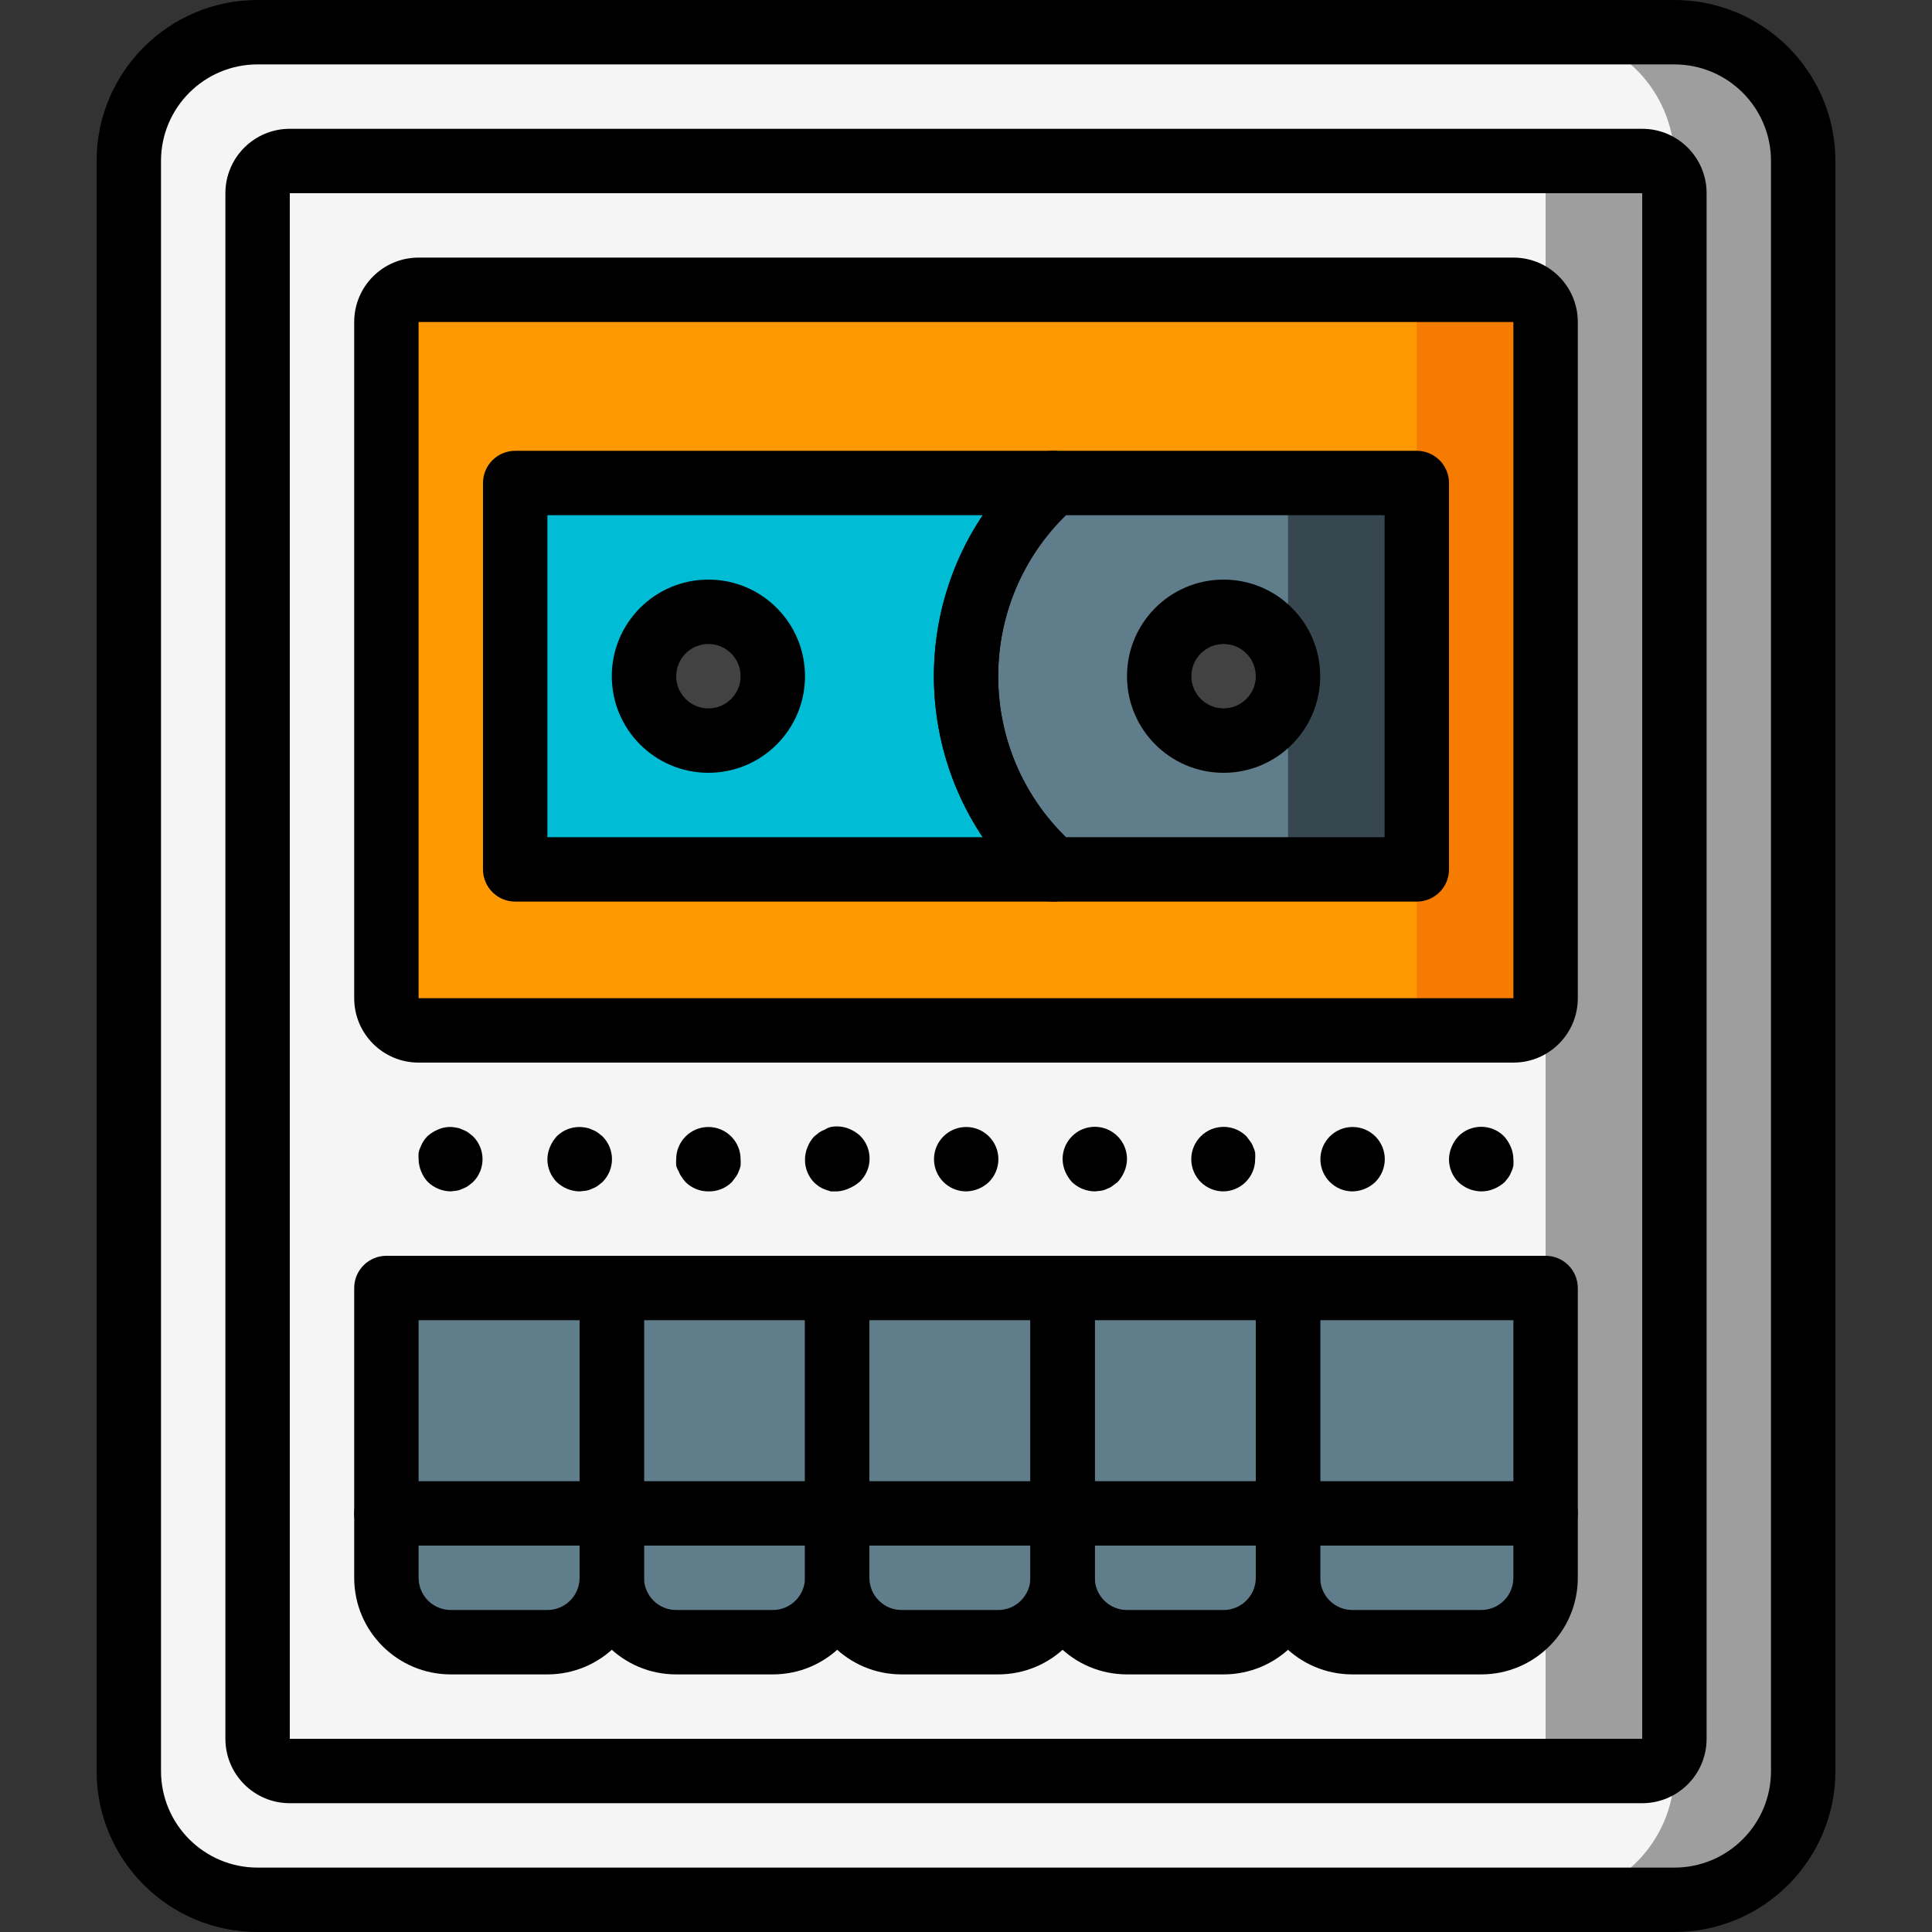 <?xml version="1.0" encoding="iso-8859-1"?>
<!-- Generator: Adobe Illustrator 19.0.0, SVG Export Plug-In . SVG Version: 6.00 Build 0)  -->
<svg version="1.1" id="Layer_1" xmlns="http://www.w3.org/2000/svg" xmlns:xlink="http://www.w3.org/1999/xlink" x="0px" y="0px"
	 viewBox="0 0 512 512" style="enable-background:new 0 0 512 512;" xml:space="preserve">
<rect x="0" y="0" width="512" height="512" fill="#333333" stroke="none"/>
<path style="fill:#9E9E9E;" d="M68.267,8.533h375.467c18.85,0,34.133,15.283,34.133,34.133v426.667
	c0,18.85-15.283,34.133-34.133,34.133H68.267c-18.85,0-34.133-15.283-34.133-34.133V42.667C34.133,23.817,49.417,8.533,68.267,8.533
	z"/>
<path style="fill:#F5F5F5;" d="M68.267,8.533H409.6c18.85,0,34.133,15.283,34.133,34.133v426.667
	c0,18.85-15.283,34.133-34.133,34.133H68.267c-18.85,0-34.133-15.283-34.133-34.133V42.667C34.133,23.817,49.417,8.533,68.267,8.533
	z"/>
<path d="M443.733,512H68.267C44.706,512,25.6,492.894,25.6,469.333V42.667C25.6,19.106,44.706,0,68.267,0h375.467
	C467.294,0,486.4,19.106,486.4,42.667v426.667C486.4,492.894,467.294,512,443.733,512z M68.267,17.067
	c-14.14,0-25.6,11.46-25.6,25.6v426.667c0,14.14,11.46,25.6,25.6,25.6l0,0h375.467c14.14,0,25.6-11.46,25.6-25.6l0,0V42.667
	c0-14.14-11.46-25.6-25.6-25.6H68.267z"/>
<path style="fill:#9E9E9E;" d="M443.733,51.2v409.6c0,4.71-3.823,8.533-8.533,8.533H76.8c-4.71,0-8.533-3.823-8.533-8.533V51.2
	c0-4.71,3.823-8.533,8.533-8.533h358.4C439.91,42.667,443.733,46.49,443.733,51.2z"/>
<path style="fill:#F5F5F5;" d="M409.6,51.2v409.6c0,4.71-3.823,8.533-8.533,8.533H76.8c-4.71,0-8.533-3.823-8.533-8.533V51.2
	c0-4.71,3.823-8.533,8.533-8.533h324.267C405.777,42.667,409.6,46.49,409.6,51.2z"/>
<path d="M435.2,477.867H76.8c-9.429,0-17.067-7.637-17.067-17.067V51.2c0-9.429,7.637-17.067,17.067-17.067h358.4
	c9.429,0,17.067,7.637,17.067,17.067v409.6C452.267,470.229,444.629,477.867,435.2,477.867z M76.8,51.2v409.6h358.4V51.2H76.8z"/>
<path style="fill:#F57C00;" d="M409.6,85.333v179.2c0,4.71-3.823,8.533-8.533,8.533H110.933c-4.71,0-8.533-3.823-8.533-8.533v-179.2
	c0-4.71,3.823-8.533,8.533-8.533h290.133C405.777,76.8,409.6,80.623,409.6,85.333z"/>
<path style="fill:#FF9801;" d="M375.467,85.333v179.2c0,4.71-3.823,8.533-8.533,8.533h-256c-4.71,0-8.533-3.823-8.533-8.533v-179.2
	c0-4.71,3.823-8.533,8.533-8.533h256C371.644,76.8,375.467,80.623,375.467,85.333z"/>
<path d="M401.067,281.6H110.933c-9.429,0-17.067-7.637-17.067-17.067v-179.2c0-9.429,7.637-17.067,17.067-17.067h290.133
	c9.429,0,17.067,7.637,17.067,17.067v179.2C418.133,273.963,410.496,281.6,401.067,281.6z M110.933,85.333v179.2h290.133v-179.2
	H110.933z"/>
<g>
	<path style="fill:#607D8B;" d="M102.4,341.333h59.733l0,0v76.8c0,9.429-7.637,17.067-17.067,17.067h-25.6
		c-9.429,0-17.067-7.637-17.067-17.067V341.333L102.4,341.333z"/>
	<path style="fill:#607D8B;" d="M162.133,341.333h59.733l0,0v76.8c0,9.429-7.637,17.067-17.067,17.067h-25.6
		c-9.429,0-17.067-7.637-17.067-17.067V341.333L162.133,341.333z"/>
	<path style="fill:#607D8B;" d="M221.867,341.333H281.6l0,0v76.8c0,9.429-7.637,17.067-17.067,17.067h-25.6
		c-9.429,0-17.067-7.637-17.067-17.067V341.333L221.867,341.333z"/>
	<path style="fill:#607D8B;" d="M281.6,341.333h59.733l0,0v76.8c0,9.429-7.637,17.067-17.067,17.067h-25.6
		c-9.429,0-17.067-7.637-17.067-17.067V341.333L281.6,341.333z"/>
	<path style="fill:#607D8B;" d="M341.333,341.333H409.6l0,0v76.8c0,9.429-7.637,17.067-17.067,17.067H358.4
		c-9.429,0-17.067-7.637-17.067-17.067V341.333L341.333,341.333z"/>
</g>
<path d="M145.067,443.733h-25.6c-14.14,0-25.6-11.46-25.6-25.6v-76.8c0-4.71,3.823-8.533,8.533-8.533h59.733
	c4.71,0,8.533,3.823,8.533,8.533v76.8C170.667,432.273,159.206,443.733,145.067,443.733z M110.933,349.867v68.267
	c0,4.71,3.823,8.533,8.533,8.533h25.6c4.71,0,8.533-3.823,8.533-8.533v-68.267H110.933z"/>
<path d="M162.133,409.6H102.4c-4.71,0-8.533-3.823-8.533-8.533s3.823-8.533,8.533-8.533h59.733c4.71,0,8.533,3.823,8.533,8.533
	S166.844,409.6,162.133,409.6z"/>
<path d="M204.8,443.733h-25.6c-14.14,0-25.6-11.46-25.6-25.6v-76.8c0-4.71,3.823-8.533,8.533-8.533h59.733
	c4.71,0,8.533,3.823,8.533,8.533v76.8C230.4,432.273,218.94,443.733,204.8,443.733z M170.667,349.867v68.267
	c0,4.71,3.823,8.533,8.533,8.533h25.6c4.71,0,8.533-3.823,8.533-8.533v-68.267H170.667z"/>
<path d="M221.867,409.6h-59.733c-4.71,0-8.533-3.823-8.533-8.533s3.823-8.533,8.533-8.533h59.733c4.71,0,8.533,3.823,8.533,8.533
	S226.577,409.6,221.867,409.6z"/>
<path d="M264.533,443.733h-25.6c-14.14,0-25.6-11.46-25.6-25.6v-76.8c0-4.71,3.823-8.533,8.533-8.533H281.6
	c4.71,0,8.533,3.823,8.533,8.533v76.8C290.133,432.273,278.673,443.733,264.533,443.733z M230.4,349.867v68.267
	c0,4.71,3.823,8.533,8.533,8.533h25.6c4.71,0,8.533-3.823,8.533-8.533v-68.267H230.4z"/>
<path d="M281.6,409.6h-59.733c-4.71,0-8.533-3.823-8.533-8.533s3.823-8.533,8.533-8.533H281.6c4.71,0,8.533,3.823,8.533,8.533
	S286.31,409.6,281.6,409.6z"/>
<path d="M324.267,443.733h-25.6c-14.14,0-25.6-11.46-25.6-25.6v-76.8c0-4.71,3.823-8.533,8.533-8.533h59.733
	c4.71,0,8.533,3.823,8.533,8.533v76.8C349.867,432.273,338.406,443.733,324.267,443.733z M290.133,349.867v68.267
	c0,4.71,3.823,8.533,8.533,8.533h25.6c4.71,0,8.533-3.823,8.533-8.533v-68.267H290.133z"/>
<path d="M341.333,409.6H281.6c-4.71,0-8.533-3.823-8.533-8.533s3.823-8.533,8.533-8.533h59.733c4.71,0,8.533,3.823,8.533,8.533
	S346.044,409.6,341.333,409.6z"/>
<path d="M392.533,443.733H358.4c-14.14,0-25.6-11.46-25.6-25.6v-76.8c0-4.71,3.823-8.533,8.533-8.533H409.6
	c4.71,0,8.533,3.823,8.533,8.533v76.8C418.133,432.273,406.673,443.733,392.533,443.733z M349.867,349.867v68.267
	c0,4.71,3.823,8.533,8.533,8.533h34.133c4.71,0,8.533-3.823,8.533-8.533v-68.267H349.867z"/>
<path d="M409.6,409.6h-68.267c-4.71,0-8.533-3.823-8.533-8.533s3.823-8.533,8.533-8.533H409.6c4.71,0,8.533,3.823,8.533,8.533
	S414.31,409.6,409.6,409.6z"/>
<path d="M119.467,315.733c-2.261-0.034-4.42-0.913-6.059-2.475c-0.777-0.811-1.382-1.766-1.792-2.816
	c-0.435-1.024-0.666-2.125-0.683-3.243c-0.043-0.572-0.043-1.135,0-1.707c0.094-0.538,0.265-1.05,0.512-1.536
	c0.41-1.05,1.015-2.005,1.792-2.816c0.828-0.751,1.783-1.357,2.816-1.792c1.527-0.683,3.226-0.862,4.864-0.512
	c0.563,0.077,1.109,0.256,1.621,0.512c0.546,0.188,1.058,0.444,1.536,0.768l1.28,1.024c3.345,3.319,3.371,8.721,0.051,12.066
	c-0.017,0.017-0.034,0.034-0.051,0.051l-1.28,1.024c-0.478,0.324-0.99,0.58-1.536,0.768c-0.512,0.256-1.058,0.427-1.621,0.512
	L119.467,315.733z"/>
<path d="M153.6,315.733c-2.261-0.034-4.42-0.913-6.059-2.475c-1.596-1.613-2.492-3.789-2.475-6.059
	c0.017-1.118,0.247-2.219,0.683-3.243c0.435-1.033,1.041-1.988,1.792-2.816c2.014-1.997,4.898-2.859,7.68-2.304
	c0.563,0.077,1.109,0.256,1.621,0.512c0.546,0.188,1.058,0.444,1.536,0.768l1.28,1.024c3.345,3.319,3.371,8.721,0.051,12.066
	c-0.017,0.017-0.034,0.034-0.051,0.051l-1.28,1.024c-0.478,0.324-0.99,0.58-1.536,0.768c-0.512,0.256-1.058,0.427-1.621,0.512
	L153.6,315.733z"/>
<path d="M187.733,315.733c-2.27,0.017-4.446-0.879-6.059-2.475c-0.384-0.418-0.725-0.879-1.024-1.365
	c-0.341-0.435-0.597-0.922-0.768-1.451c-0.307-0.478-0.538-0.99-0.683-1.536c-0.043-0.572-0.043-1.135,0-1.707
	c0-4.71,3.823-8.533,8.533-8.533c4.71,0,8.533,3.823,8.533,8.533c0.043,0.572,0.043,1.135,0,1.707
	c-0.094,0.538-0.265,1.05-0.512,1.536c-0.171,0.521-0.427,1.015-0.768,1.451l-1.024,1.365
	C192.307,314.897,190.063,315.793,187.733,315.733z"/>
<path d="M221.867,315.733h-1.707l-1.536-0.512c-0.546-0.188-1.058-0.444-1.536-0.768c-0.444-0.316-0.879-0.657-1.28-1.024
	c-1.638-1.655-2.534-3.9-2.475-6.229c0.017-1.118,0.247-2.219,0.683-3.243c0.41-1.05,1.015-2.005,1.792-2.816l1.28-1.024
	c0.478-0.324,0.99-0.58,1.536-0.768c0.469-0.307,0.99-0.538,1.536-0.683c1.664-0.324,3.388-0.145,4.949,0.512
	c1.033,0.435,1.988,1.041,2.816,1.792c3.345,3.319,3.371,8.721,0.051,12.066c-0.017,0.017-0.034,0.034-0.051,0.051
	c-0.828,0.751-1.783,1.357-2.816,1.792C224.094,315.375,222.993,315.665,221.867,315.733z"/>
<path d="M256,315.733c-4.71-0.026-8.508-3.866-8.482-8.585c0.026-4.71,3.866-8.508,8.585-8.482c4.71,0.026,8.508,3.866,8.482,8.585
	c-0.017,2.261-0.922,4.42-2.526,6.007C260.42,314.82,258.261,315.699,256,315.733z"/>
<path d="M290.133,315.733c-2.261-0.034-4.42-0.913-6.059-2.475c-0.751-0.828-1.357-1.783-1.792-2.816
	c-0.435-1.024-0.666-2.125-0.683-3.243c-0.017-2.27,0.879-4.446,2.475-6.059c3.319-3.345,8.721-3.371,12.066-0.051
	c1.63,1.613,2.543,3.814,2.526,6.11c-0.017,1.118-0.247,2.219-0.683,3.243c-0.435,1.033-1.041,1.988-1.792,2.816l-1.365,1.024
	c-0.435,0.341-0.93,0.597-1.451,0.768c-0.512,0.256-1.058,0.427-1.621,0.512L290.133,315.733z"/>
<path d="M324.267,315.733c-2.27,0.017-4.446-0.879-6.059-2.475c-3.345-3.345-3.345-8.772,0-12.117c3.345-3.345,8.772-3.345,12.117,0
	l1.024,1.365c0.333,0.435,0.597,0.93,0.768,1.451c0.247,0.486,0.418,0.998,0.512,1.536c0.043,0.572,0.043,1.135,0,1.707
	c0,4.71-3.823,8.533-8.533,8.533H324.267z"/>
<path d="M358.4,315.733c-4.71-0.026-8.508-3.866-8.482-8.585c0.026-4.71,3.866-8.508,8.585-8.482
	c4.719,0.026,8.508,3.866,8.482,8.585c-0.017,2.261-0.922,4.42-2.526,6.007C362.82,314.82,360.661,315.699,358.4,315.733z"/>
<path d="M392.533,315.733c-2.261-0.034-4.42-0.913-6.059-2.475c-1.596-1.613-2.492-3.789-2.475-6.059
	c0.017-1.118,0.247-2.219,0.683-3.243c0.435-1.033,1.041-1.988,1.792-2.816c3.319-3.345,8.721-3.371,12.066-0.051
	c0.017,0.017,0.034,0.034,0.051,0.051c0.751,0.828,1.357,1.783,1.792,2.816c0.435,1.024,0.666,2.125,0.683,3.243
	c0.043,0.572,0.043,1.135,0,1.707c-0.094,0.538-0.264,1.05-0.512,1.536c-0.188,0.546-0.444,1.058-0.768,1.536l-1.024,1.28
	c-0.828,0.751-1.783,1.357-2.816,1.792C394.871,315.511,393.702,315.742,392.533,315.733z"/>
<rect x="136.533" y="128" style="fill:#00BCD4;" width="238.933" height="102.4"/>
<path style="fill:#37474F;" d="M375.467,128v102.4h-96.341c-28.279-24.934-30.985-68.079-6.042-96.358
	c1.886-2.142,3.908-4.156,6.042-6.042H375.467z"/>
<path style="fill:#607D8B;" d="M341.333,128v102.4h-68.779c-11.127-14.72-16.956-32.759-16.555-51.2
	c-0.393-18.441,5.444-36.48,16.555-51.2H341.333z"/>
<path d="M375.467,238.933h-96.341c-2.074,0-4.079-0.759-5.632-2.133c-31.812-28.058-34.859-76.587-6.801-108.399
	c2.125-2.406,4.395-4.676,6.801-6.801c1.553-1.374,3.558-2.133,5.632-2.133h96.341c4.71,0,8.533,3.823,8.533,8.533v102.4
	C384,235.11,380.177,238.933,375.467,238.933z M282.453,221.867h84.48v-85.333h-84.48c-23.561,23.091-23.953,60.911-0.862,84.471
	C281.873,221.295,282.163,221.585,282.453,221.867z"/>
<path d="M279.125,238.933H136.533c-4.71,0-8.533-3.823-8.533-8.533V128c0-4.71,3.823-8.533,8.533-8.533h142.592
	c4.71,0.009,8.525,3.831,8.525,8.542c0,2.441-1.058,4.77-2.893,6.391c-24.738,21.82-27.11,59.571-5.291,84.309
	c1.647,1.869,3.422,3.635,5.291,5.291c3.533,3.115,3.874,8.508,0.759,12.041C283.895,237.875,281.566,238.933,279.125,238.933z
	 M145.067,221.867h115.371c-17.254-25.83-17.254-59.503,0-85.333H145.067V221.867z"/>
<g>
	<circle style="fill:#424242;" cx="187.733" cy="179.2" r="17.067"/>
	<circle style="fill:#424242;" cx="324.267" cy="179.2" r="17.067"/>
</g>
<path d="M187.733,204.8c-14.14,0-25.6-11.46-25.6-25.6c0-14.14,11.46-25.6,25.6-25.6c14.14,0,25.6,11.46,25.6,25.6
	C213.333,193.34,201.873,204.8,187.733,204.8z M187.733,170.667c-4.71,0-8.533,3.823-8.533,8.533s3.823,8.533,8.533,8.533
	c4.71,0,8.533-3.823,8.533-8.533S192.444,170.667,187.733,170.667z"/>
<path d="M324.267,204.8c-14.14,0-25.6-11.46-25.6-25.6c0-14.14,11.46-25.6,25.6-25.6c14.14,0,25.6,11.46,25.6,25.6
	C349.867,193.34,338.406,204.8,324.267,204.8z M324.267,170.667c-4.71,0-8.533,3.823-8.533,8.533s3.823,8.533,8.533,8.533
	s8.533-3.823,8.533-8.533S328.977,170.667,324.267,170.667z"/>
<g>
</g>
<g>
</g>
<g>
</g>
<g>
</g>
<g>
</g>
<g>
</g>
<g>
</g>
<g>
</g>
<g>
</g>
<g>
</g>
<g>
</g>
<g>
</g>
<g>
</g>
<g>
</g>
<g>
</g>
</svg>

